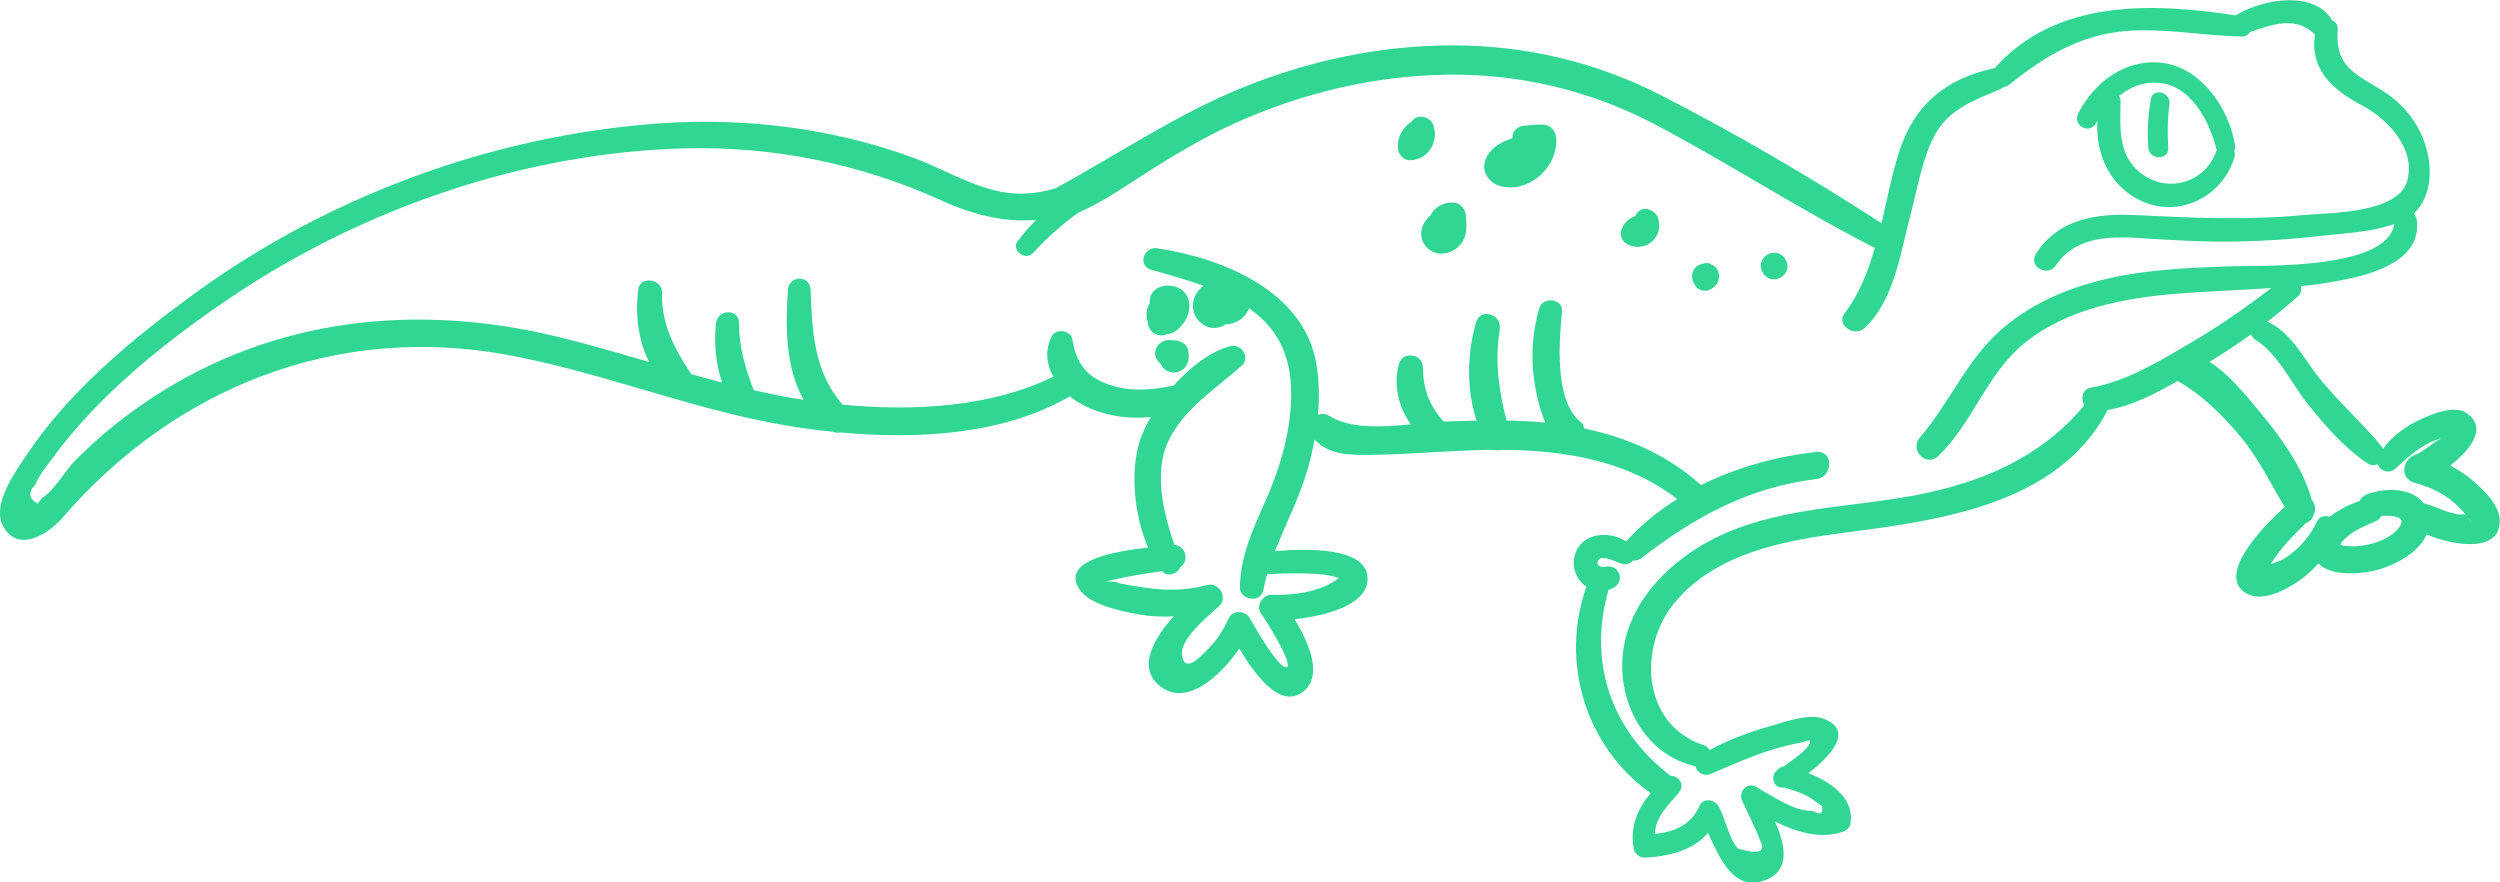 <?xml version="1.0" encoding="utf-8"?>
<!-- Generator: Adobe Illustrator 23.1.0, SVG Export Plug-In . SVG Version: 6.00 Build 0)  -->
<svg version="1.1" id="Layer_1" xmlns="http://www.w3.org/2000/svg" xmlns:xlink="http://www.w3.org/1999/xlink" x="0px" y="0px"
	 viewBox="0 0 2396.4 845.7" style="enable-background:new 0 0 2396.4 845.7;" xml:space="preserve">
<style type="text/css">
	.st0{fill:#30D692;}
</style>
<g>
	<path class="st0" d="M2008.9,118.5c0.5-0.9,1.1-1.7,1.6-2.6c-2.1,32.6,13,65.3,45.4,78.1c36,14.3,74.8-7,85.9-43
		c0.7-2.4,0.6-4.4-0.2-6.1c0.8-1.7,1.2-3.7,0.8-5.9c-5.7-34.8-32.1-74-69.4-78.7c-35.3-4.5-65.4,18.3-80.9,48.4
		C1986.4,119.8,2002.4,129.3,2008.9,118.5z M2075,80.3c27.7,5.8,43.8,38.7,49.8,63.5c0,0.1,0.1,0.2,0.1,0.3
		c-0.4,0.6-0.7,1.2-0.9,1.9c-10,27.6-42.7,38.6-67.5,23c-26.6-16.7-24.3-44.3-23.8-71.7c0-2.1-0.5-3.9-1.5-5.3
		C2043.3,82.4,2058.1,76.8,2075,80.3z"/>
	<path class="st0" d="M2078.4,141.6c-0.8-13.9-0.8-27.8,1.2-41.5c1.7-11.6-16-16.8-17.9-4.9c-2.6,15.4-3.7,30.8-2.4,46.5
		C2060.4,153.6,2079.2,153.9,2078.4,141.6z"/>
	<path class="st0" d="M1372.5,140.6c3-5.9,3.9-12.7,1.9-18.5c-0.1-1-0.3-2-0.7-2.9c-1.2-2.7-3.4-4.8-6-5.9
		c-3.3-2.1-8.1-1.8-11.3,0.1c-1.4,0.8-2.4,1.9-3.3,3.1c-8.3,5.4-13.8,14.8-13.2,25.1c0.4,6.3,5.2,12.3,12,12
		C1360.5,153.4,1368.6,148.5,1372.5,140.6z M1363.8,140.1C1363.8,140.6,1363.8,140.5,1363.8,140.1L1363.8,140.1z"/>
	<path class="st0" d="M1392.5,194.1c-9.1-0.1-17.5,4.5-21.3,12.3c-5.1,4.5-8.8,10.4-8.9,17.4c-0.1,10.4,8.3,19,18.6,19.3
		c8.3,0.3,16.3-4.1,20.8-11.1c4.9-7.6,4.2-16.6,3.5-25.1C1404.6,199.9,1399.8,194.2,1392.5,194.1z"/>
	<path class="st0" d="M1579.9,200.6c-5.2-1.8-10.7,1.8-12.5,6.6c-6.2,2.1-11.3,6.8-13.4,13.7c-1.4,4.8,1,10.3,5.2,12.8
		c8.9,5.3,20.6,3.2,27-5c2.9-3.7,4.5-8.6,4.2-13.4c-0.2-2.9-0.6-6-2.1-8.6C1586.5,203.6,1583.3,201.8,1579.9,200.6z M1566.8,212.5
		c0,0.1,0,0.1,0,0.2C1566.8,212.5,1566.8,212.4,1566.8,212.5z"/>
	<path class="st0" d="M1639,252.7c-1.9-0.8-3.9-0.7-5.8-0.1c-1,0.1-1.9,0.3-2.9,0.7c0.2-0.1,0.2-0.1,0,0c0,0,0,0,0,0
		c0.1,0-0.9,0.4-1.4,0.6c-0.3,0.1-0.6,0.3-1.1,0.5c-0.8,0.6-1.5,1.2-2.3,1.7c-1.4,1.4-2.5,3.3-3,5.2c-1.4,5.3,0.2,9.6,3.5,13.8
		c2.4,3,8.2,4.5,11.7,3.1c5.3-2.2,9.2-5.6,10-11.6c0.4-2.8,0-5.7-1.5-8.2C1644.6,255.4,1642,254,1639,252.7z M1639.9,271.5
		c0.5-0.3,1-0.7,1.4-1.1c0,0,0,0.1-0.1,0.1C1640.8,270.9,1640.3,271.2,1639.9,271.5z"/>
	<path class="st0" d="M1700.6,242.2c-6.7,0-13.1,5.9-12.8,12.8c0.3,6.9,5.6,12.8,12.8,12.8c6.7,0,13.1-5.9,12.8-12.8
		C1713.1,248,1707.8,242.2,1700.6,242.2z"/>
	<path class="st0" d="M1100.1,308.3c0.2,5.4,3.2,10.1,8.2,12.2c3.6,1.5,6.9,1.3,9.9,0c0.2,0,0.4,0,0.6,0c6.7-0.9,11.3-5.1,15.3-10.2
		c7.7-10,9.2-26-2.9-33.5c-9.8-6-26.8-3.4-29,9.9c-0.2,1.4-0.3,2.9-0.2,4.3c-0.8,1.3-1.4,2.6-1.9,4c-1.5,4.3-1.5,9,0.1,13.2
		C1100.1,308.2,1100.1,308.2,1100.1,308.3z"/>
	<path class="st0" d="M1126.9,326.4c-3.3-0.3-6.8-0.9-10,0c-5.2,1.4-9.7,6.6-9.7,12.1c0,3.8,2.2,7.6,5.2,10c1.2,2.8,3.2,5.3,6,6.8
		c6.2,3.4,13.6,1.9,17.9-3.7c3.7-4.8,3.6-10.3,2.6-16C1137.8,329.8,1132.1,326.9,1126.9,326.4z"/>
	<path class="st0" d="M1478.8,119.4c-6.2-0.1-11.8,0.5-17.9,1.1c-7.7,0.8-11.4,6.5-11.2,12.1c-9.8,2.9-19.2,8.2-24.2,17
		c-7.8,13.7,1.6,27.4,16.1,29.6c26.6,4,52-20.2,50.1-46.9C1491.2,125.3,1486.2,119.5,1478.8,119.4z"/>
	<path class="st0" d="M2371.1,461.4c-6.9-6-14.4-11-22.3-15.1c18.9-14.9,36.6-36.7,15.1-50.6c-11.5-7.4-30.9,0.6-41.7,5.4
		c-14.6,6.5-28.8,16.2-38.1,29.4c-0.4-1.1-1-2.2-1.8-3.2c-18.7-22.8-41.1-42.4-59.6-65.5c-14.9-18.7-26.5-43.2-49.2-53.4
		c10.1-7.9,20-16.1,29.4-24.6c2.9-2.6,3.4-6.1,2.6-9.4c12.9-1.4,25.7-3.2,38.5-5.7c29.7-5.7,77.3-18.4,72.7-57.6
		c-0.3-2.7-1.4-4.8-2.9-6.4c18.7-17.6,18.4-48.5,8.7-72.3c-6.5-16.2-17.7-30.4-31.8-40.7c-26-18.9-53.3-23.1-49.8-63.3
		c0.4-4.3-2-7.3-5.2-8.7c-17.4-29.2-65.3-20.7-90.6-6.2c-0.7,0.4-1.2,0.8-1.8,1.3c-80.4-12.3-172.3-15.9-231.2,50.5c0,0,0,0-0.1,0
		c-46,9.9-76.2,33.8-91.1,78.9c-7.2,21.7-11.8,45.9-17.3,69.8c-68.1-44.2-140.4-86.4-212.4-123.2c-61.9-31.6-129.7-47.4-199.2-47.3
		c-68.9,0-137.8,14.7-201.5,40.7c-62.6,25.5-119.2,63.8-178.4,96.2c-19.5,6-39.8,7.3-61.7,1.3c-26.4-7.2-50.1-21.5-75.7-30.8
		c-76.9-28.1-161.1-38.5-242.6-32.6C473,129.6,315.7,187.5,186.7,281.2C127.3,324.4,66,375,25.1,436.7c-10.7,16.1-33.4,47.4-22,67.9
		c14.6,26.1,43.7,6.9,56.8-8.3c107.6-124.6,262-186.3,426-156.2c76.5,14,149.8,41.6,225.4,59.2c1.2,0.5,2.4,0.8,3.7,0.8
		c17,3.9,34.2,7.2,51.5,9.8c10.5,1.5,21.2,2.9,32.1,4c2.4,1.1,4.7,1.2,6.9,0.6c74.2,6.9,156.4,2.4,220-34.6
		c5.3,4.3,11.2,7.9,17.2,10.6c18.8,8.5,40,11.5,60.5,9.2c-4.7,8.1-8.5,16.1-10.8,23.5c-9.1,29-5.4,70.5,8.2,101.7
		c-31.9,3.5-84,12.2-66,39.9c9.7,14.9,40.3,21.1,56,24c11.5,2.1,23,2.6,34.4,2c-18.5,21-34.5,47.5-14.9,65.4
		c25.8,23.4,59.8-8.1,77.8-34.5c14.5,23.9,38.3,57.6,60.2,42.1c21-14.9,6.6-47.8-7.2-70.2c29.9-3.2,72.1-13.9,69.9-40.8
		c-2.4-28.3-57.5-27.1-88.6-24.5c10-25.8,23-50.6,30.9-77.3c2.8-9.6,5.1-19.6,7-29.7c14,15.2,34.5,14.9,54.1,14.7
		c37.6-0.4,75.1-4.2,112.8-4.8c1.6,0,3.2,0,4.8,0c2.2,0.6,4.5,0.6,6.7,0c59.8,0.2,121,9.8,169.2,47.2
		c-18.1,11.3-34.7,24.8-48.9,40.5c-16.7-10.4-42.4-8.6-49.1,12.7c-3.8,12.2,1.6,24.4,11,30.8c-25.6,72-1,153.6,61.6,197.9
		c-12.8,15.1-20.2,32.5-16.1,53.9c0.8,4.4,5.9,8.1,10.3,7.9c23.4-1.2,46.2-6.8,60.7-23.7c11.4,24.5,25.1,57.9,56.3,44.7
		c23.2-9.8,17.4-34.2,7.9-55.6c20.6,10.1,43.3,17.1,64.8,9.9c3.3-1.1,6.8-3.8,7.5-7.5c4.3-24.4-18.2-40.3-40.2-48.7
		c18.7-14.3,44.8-40.3,15.3-52c-15.3-6-38.3,3.1-53.1,7.2c-19.3,5.5-39.1,12.7-56.9,22.6c-1.2-2.2-3.3-4-6.4-5
		c-58.9-20-62.4-94.6-26.8-136.8c40.4-47.9,106-59.3,164.7-66.9c89.1-11.5,201.4-26.8,248.8-115c0.4-0.7,0.6-1.5,0.8-2.2
		c23.3-3.9,46.2-15.7,67.4-27.9c23.9,13.5,43.9,33.4,61.3,54.5c17,20.5,27.8,44.1,41.5,66.3c-24.2,21.3-67.9,69-34.3,84
		c15.7,7,39.1-6.6,51.4-15.8c5.6-4.2,10.6-9,15-14.2c11.8,12.4,38.7,10.4,53.3,7.1c17.6-4,42.7-16.3,50.5-34.8
		c25.5,10.7,70.8,18.4,70.1-13.6C2396.1,484.4,2380.8,469.8,2371.1,461.4z M1837.2,474.5c-66.1,12.7-136.2,11.3-197.2,43.3
		c-43.4,22.8-82.5,63.9-84.9,115.2c-2.1,45.5,24.3,91.3,70.1,101.5c1.3,5.7,7.8,10.3,15,7.2c23-9.8,45.2-20,69.5-26.2
		c5.3-1.3,10.5-2.6,15.9-3.6c6.1-1.2,10.9-4.7,9.1,0.6c-2.4,7-18.3,17.1-23.8,21.5c-0.2,0.2-0.4,0.4-0.6,0.6c-2.1,0.2-4.1,1-5.7,2.6
		c-0.8,0.8-1.5,1.6-2.3,2.3c-3.4,3.5-3.5,9.4,0,12.9c2.2,2.2,5.3,3,8.2,2.4c0.6,0.3,1.2,0.5,1.8,0.7c7.5,2.2,15.1,4.7,22,8.6
		c4.1,2.9,8.1,5.7,12.2,8.6c1.4,7.4-1.6,8.9-9.2,4.5c-17,1.1-39.4-14.8-53.8-22.9c-9.1-5.2-17.6,4.9-13.5,13.5
		c4.2,8.9,8.6,17.7,12.5,26.7c1.9,3.6,3.4,7.3,4.6,11.2c6,10.9-0.9,13.5-20.6,8c-8.5-6.9-13.4-31.9-19.6-41.6
		c-3.7-5.8-14.3-7.4-17.6,0c-8.3,19-24.6,25.3-43,27.3c0.6-16.5,12.5-27.3,22.9-39.4c6.4-7.4,0-16.7-7.6-16.2
		c-57.4-43.3-79.7-109.7-59.7-178.5c1-0.3,2-0.6,2.9-1c5.5-2.3,9.2-7.2,7.6-13.4c-1.5-5.5-7.8-9.4-13.4-7.6c-4.1,1.3-10.5-2-6.6-6.7
		c4.6-5.4,17.9,3.1,22.8,4c4.1,0.8,7.8-0.7,10.2-3.3c2.8,0.2,5.8-0.5,8.6-2.7c50.8-39.4,102.4-67.5,167.1-75.4
		c16.2-2,16.7-27.7,0-25.9c-37.4,4-75.8,14.4-110.5,31.7c-0.1-0.1-0.1-0.1-0.2-0.2c-32.2-28.8-70.6-45.5-111.9-54.1
		c-0.2-2.3-1.2-4.5-3.3-6.2c-25.4-20-20.7-77.3-17.9-105.8c1.2-12.8-18.6-14.8-21.9-3c-8.4,29.4-8.4,59.1-0.9,88.7
		c1.6,6.2,3.7,13.8,6.8,20.7c-12.4-1.2-24.7-1.8-37.2-2c-7.3-29.1-11.5-56.3-6.5-87.3c2.4-14.7-18.7-21.4-22.9-6.3
		c-8.3,29.7-9.2,63.7,0.7,93.7c-9.9,0.2-19.9,0.5-29.8,0.8c-0.5,0-1.1,0.1-1.6,0.1c-14-15.1-19.8-31.2-20.1-52
		c-0.2-13.1-19.4-16-23-3.1c-5.4,19.7-0.4,41.4,11.5,57.8c-27.6,2.6-58.4,4.4-77.7-7.9c-4.1-2.6-8.1-2.7-11.3-1.2
		c1.4-16.5,1.1-33-1.6-49c-11.9-69.8-89.6-101.2-152.4-110.7c-13.3-2-19.3,16.8-5.7,20.6c16.6,4.7,33.5,9.4,49.8,15.3
		c-4.3,3.4-7.7,7.8-9.2,13.1c-2.6,9,0.8,18.5,8.5,23.8c7.3,5.1,15.4,4.5,22.4,0c0.1,0,0.2,0,0.3,0c8.8-0.2,16.9-5.4,21-13.2
		c0.3-0.6,0.6-1.3,0.9-2c30.8,21.2,41.6,51.2,40.2,88.2c-1.4,35.3-11.7,67.9-26.1,99.9c-11.7,26-22.2,50-23,79
		c-0.3,12.6,20,15.9,22.5,3c1-5.2,2.2-10.3,3.7-15.3c18.1-1,55.4-2.2,68.5,3.8c-17.4,13.5-43.4,16.6-64.1,15.9
		c-8.4-0.3-15.8,10.7-10.3,18c3.9,5.2,31.4,48.8,24.6,51.4c-7.1,2.7-30.1-37.6-35.5-47.1c-4.1-7.1-16.1-8-19.9,0
		c-5.1,10.6-10.1,19.6-18.6,28.2c-7.1,7.2-22.1,24.9-26.1,9.4c-4.2-16.5,23.9-38.4,35.3-49.1c9-8.4-0.4-23.2-11.7-20.1
		c-30.2,8-53,3.9-82.9-1.4c-4.7-1.9-9.5-2.5-14.5-1.9c4.7-1.1,9.4-2.3,14.1-3.2c13.4-2.8,27-5,40.6-6.8c0,0,0.1,0.1,0.1,0.1
		c4.9,6.1,14.7,2.3,17.2-4c8.4-5.9,5.7-20-5.7-21.3c-10.9-31-19.7-69.9-6.1-98.9c15-32,45.6-50.5,70.6-72.9
		c8.6-7.7-0.5-21.3-10.9-18.7c-18.4,4.7-38.1,19.7-54.4,37.8c-19.6,3.9-38.2,6.1-57.8,0.4c-24.2-7-35.1-19.8-39.3-44.7
		c-1.5-9.1-16.1-10.8-20-2.6c-6.5,13.7-4.6,27,1.8,38.4c-59.9,29.3-134.1,33.3-202.1,26.8c-27.2-31.5-29.2-69.4-30.6-110.3
		c-0.5-14.1-20.7-13.8-21.7,0c-2.5,35.3-2.4,74.9,15,105.6c-2.5-0.4-5-0.7-7.4-1.1c-13.5-2.2-26.9-5-40.3-8
		c-8.1-20.9-14.2-40.5-14.1-64.1c0-14.6-20.7-13.9-22.2,0c-2,18.8-0.3,38.6,5.9,56.7c-9.9-2.6-19.7-5.3-29.6-8
		c-16.2-24.7-28.8-47.7-28-78.5c0.3-12.7-20.9-16.2-22.7-3.1c-3.2,23.7-0.3,48.8,10.3,69.9c-29.1-8.5-58.2-17.1-87.7-24.2
		c-134.5-32.6-271.3-18.6-388.7,58.5c-26.8,17.6-51.9,38-74.4,60.8c-7.8,7.9-21.2,30.1-30.7,34.8c-1.6,2-3.2,3.9-4.8,5.9
		c-8.5-5.2-9.2-11.2-2.2-17.8c2.8-8.2,11.4-18.7,16.5-25.6c44.7-61.5,109.8-113.1,172.4-155.2c127-85.2,281.7-138.3,435.1-142
		c84.4-2,167.9,15,244.6,49.9c31.9,14.5,61.6,21.2,91,18.7c-6.4,6.3-12.5,13.2-17.9,20.6c-6.3,8.5,7.5,18.9,14.6,11.3
		c13.5-14.5,27.9-27.8,44-39c20.9-9,40.4-22.3,59.2-34.4c29.2-18.9,58.7-36.7,90.4-51.1c63.6-28.8,133.3-45.6,203.3-46.6
		c70.2-1,137.9,15.2,200,47.9c71.1,37.4,138.6,81.7,210.2,118.1c-6.5,22.9-15,44.6-28.9,62.6c-8.6,11.2,9.2,23.2,18.8,14.5
		c29-26.5,34.8-73.4,44.5-109.5c6.4-23.9,10.6-50.6,21.6-72.9c13.4-27.3,38.1-35.7,64.3-46.8c1.3-0.6,2.4-1.3,3.4-2.1
		c1.9-0.3,3.8-1.1,5.7-2.6c33.2-26.8,67.2-47.2,110.7-51c37.2-3.2,74.7,4.6,111.8,5.2c3.5,0.1,6.1-1.7,7.8-4.3
		c23.1-7.9,44-15.3,62.3,2.4c-5.3,33.4,16.9,53.1,45.5,68.2c24.1,12.8,52,41.8,42.6,72.8c-9.4,31-75.9,29.8-100,32.1
		c-53.7,5.1-106.1,2.6-159.8,0c-37.3-1.9-74.1,3.3-95.8,37c-7.8,12.1,11.2,22.9,19.1,11.2c19.9-29.4,55-27.9,86.4-25.8
		c29.5,1.9,58.8,3.5,88.3,2.9c26.2-0.5,52.4-2.3,78.5-5.3c22.7-2.6,49.3-3.5,71.2-11.6c-6.5,44.7-128.5,39.6-158.5,40.7
		c-42,1.5-84.1,3.3-125,13.9c-34.9,9-68.3,24.2-95.2,48.5c-31.8,28.7-48.3,69.5-76,101.6c-10.4,12.1,6,29,17.7,17.7
		c33-31.8,46.3-78.6,82.1-107.8c40.7-33.2,95.9-43.6,146.8-47.7c30-2.4,60.2-3.3,90.3-5.4c-23.5,17.8-47.4,34.8-72.8,49.8
		c-30.4,17.9-65.3,39.9-100.4,45.7c-8.3,1.4-9.7,10.8-6.1,16.8C1956.7,438.2,1900.4,462.3,1837.2,474.5z M2297.2,508.5
		c-7.6,7.9-20.1,12.4-30.7,14.2c-5.5,1-11.3,1.2-16.9,0.7c-6.8-0.6-8-0.7-2.4-6.4c8.1-8.2,20-13,30.3-17.5c2.7-1.2,4.3-3,5.1-5
		C2294.6,493.8,2310.1,495.2,2297.2,508.5z M2359.3,493.2c-2.7,0-5.4-0.5-8-1.3c-9.8-2.2-18.6-7.1-28.3-9.6
		c-11.2-15-36.8-15-54.1-8.5c-3.7,1.4-6,3.8-7.1,6.5c-9.4,3.1-20,8.2-28.7,15.1c-4.5-1.5-9.8-0.6-12.2,4.5
		c-4.8,10.2-11.1,18.9-19.4,26.5c-4.2,3.8-8.7,7.2-13.6,10c-2.9,1.7-7.6,2.9-11.5,4.4c3.6-5.5,7.5-10.9,11.7-16
		c6.9-8.4,14.7-15.9,22.4-23.5c3.5-1.2,6.3-4,7.3-7.9c2.6-4.7,1.3-10.4-1.9-14.3c-8.6-31.9-31.4-62.5-52-86.9
		c-11.5-13.7-27.8-34.3-46.1-45.3c13.6-8.3,27-17.1,39.9-26.5c0.7,2,2.1,3.9,4.6,5.5c21.5,13.3,34.9,43.1,50.7,62.5
		c16.6,20.4,34.3,41,56.3,55.7c3.6,2.4,7.1,2.3,9.8,0.7c2,6.4,10.6,10,16.9,4.4c13.3-11.9,25-23.2,42.5-28.7c0.3-0.1,0.7-0.2,1-0.3
		c-0.1,0.2-0.2,0.3-0.3,0.5c-8.7,4.4-15.2,11.8-24.8,15.6c-11.8,4.6-14.1,22.7,0,26.4c19.2,5.1,36,14.4,48.6,30.1
		c0.3,0.4,0.5,0.8,0.9,1.2C2362.8,493,2361.2,492.8,2359.3,493.2z M2366.6,497.4c-0.1-0.2-0.2-0.3-0.2-0.5c0.4,0.6,0.9,1,1.2,1.6
		C2370.1,502.4,2369.8,502,2366.6,497.4z"/>
</g>
</svg>
